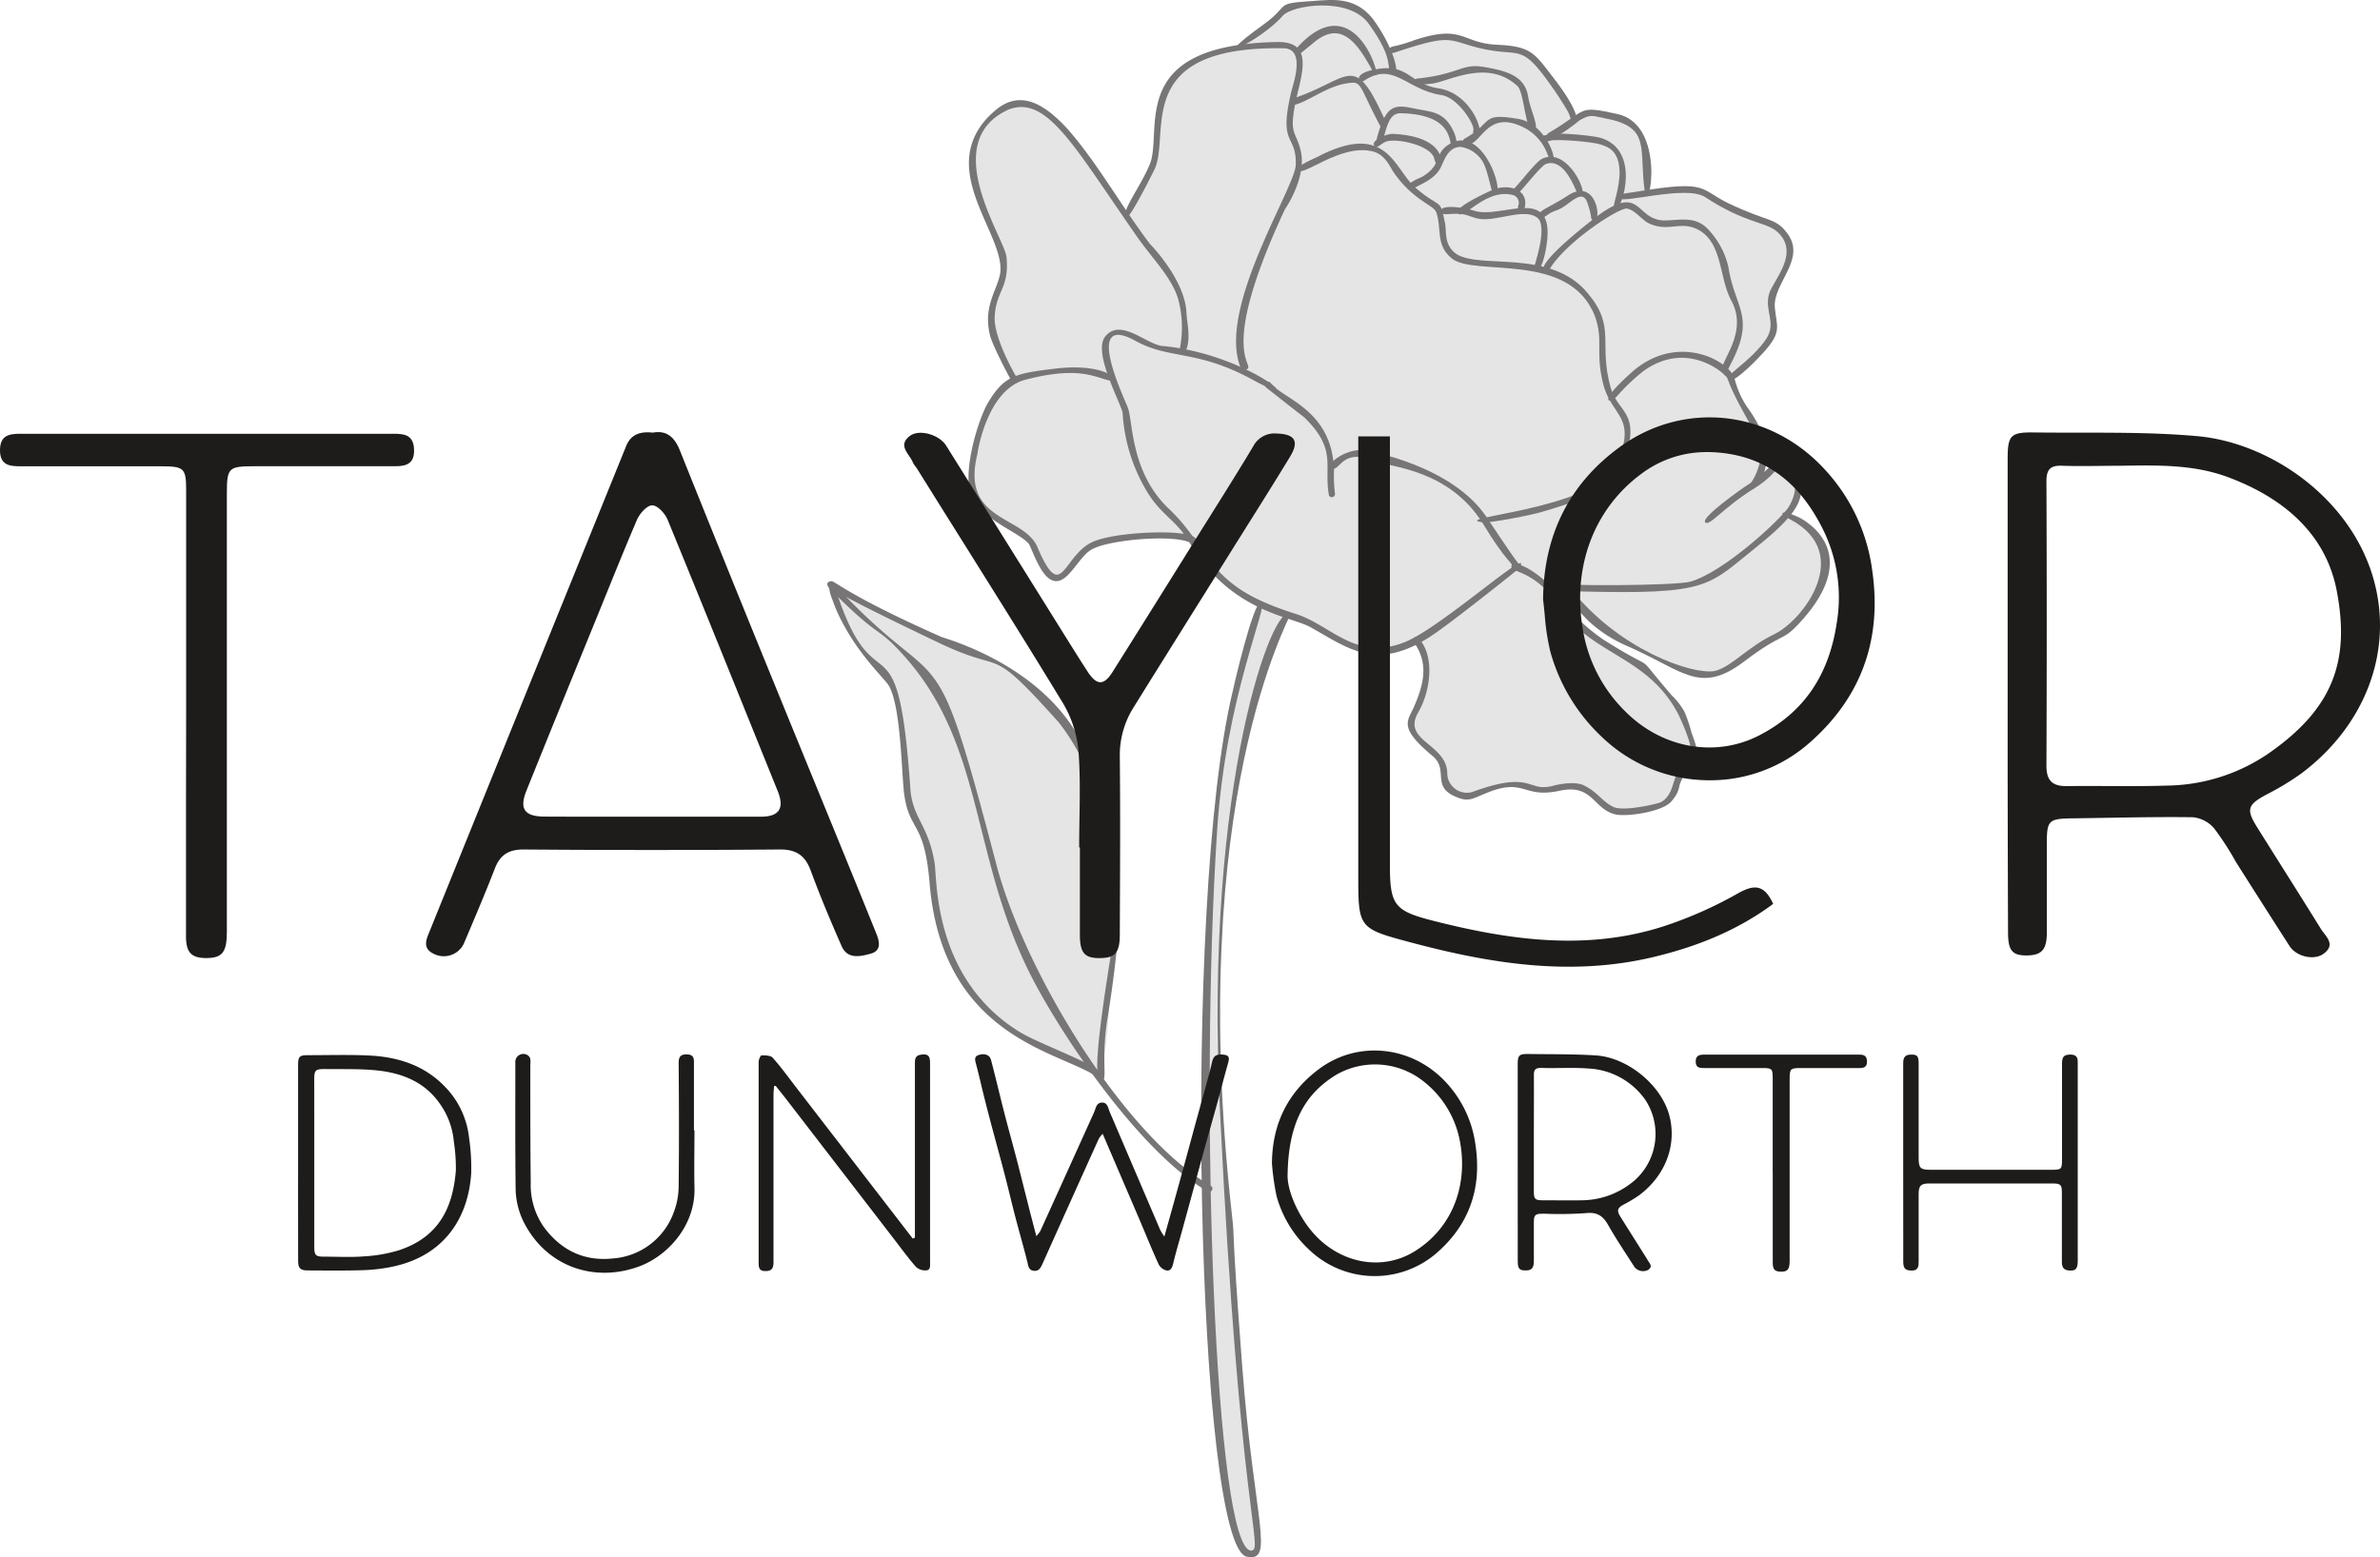 <svg id="Layer_1" data-name="Layer 1" xmlns="http://www.w3.org/2000/svg" viewBox="0 0 502.61 328.94"><defs><style>.cls-1{fill:#e5e5e5;}.cls-2{fill:#777575;}.cls-3{fill:#1e1c1b;}</style></defs><path class="cls-1" d="M263.05,270.83c.62-4.78.74-9.57,1.69-14.3,2.17-10.82,4.5-21.74,9.22-31.72.21-.45,1.34-1.12,1.19-1.6-.21-.71-2-.78-2.72-.9-1.79-.3-1.56-2.6-2.56-1a41,41,0,0,0-3.1,7.65c-1,4.07-1.6,8-2.56,12.08a149.51,149.51,0,0,0-2.86,17.25c-.37,2.8-.94,8.25-1.12,11.07-1.28,19.48-2,35.35-1.91,54.86,0,.78-.76,2.22-.61,3a.52.52,0,0,0,0,.11c0,1.13.05,2.33.07,3.48.06,3.1.13,6.2.19,9.3q.19,9.32.38,18.62c.21,10.21.42,20.42,1.37,30.58.79,8.38,3.27,17.28,4.63,25.58.42,2.59.69,5,2.9,6.35.43.27.11.41.6.3,1-.24,1.29-1.56,1.29-2.61,0-5.35-2-17.7-2.29-23-.71-14.08-3.2-22.59-3.58-37.58l-.16-6.36c-.19-7.38-1.86-30.82-2.06-34.35-.51-8.8.45-16.27.75-25.08C262,285.21,262.1,278.05,263.05,270.83Z" transform="translate(-3.79 -93.15)"/><path class="cls-1" d="M230.09,121.43c-3.32-5-9.79-7.3-15.31-5-5.88,2.4-6.76,10.52-5,16.61s6.25,10.53,5.75,16.86c-.35,4.51-3.71,10.47-2.31,14.77,1,3,4.56,5.09,4.39,8.24-.14,2.45-2.64,3.46-4.13,5.42a29.15,29.15,0,0,0-4.86,12.85c-.43,3.55.19,7.62,3,9.77,1.68,1.27,3.72,1.94,5.53,3,7.11,4.27,5.56,10.18,10,10.57,2,.17,2-1.95,3.62-3.07,8-5.57,19.62-8.14,27.1-1.9,2.48,2.08,2,4.13,6.51,7.2A98.74,98.74,0,0,0,276.21,223c12.44,6.11,18.36,9.82,27,5,1.59,6.17,2.76,7.64-1.45,18.7-.36.93.25.36.71,1.24a9,9,0,0,0,2.33,2.75c5.07,2.92,2.67,7.88,5.86,10,3,2,6.8-.93,10.35-1.51,4.87-.8,9,1,16.47,0,0,0,4,4.75,8.68,5.4s9.1-1.29,9.56-2.2c2.56-5.13,7-9.92,4.57-15-3.25-6.62-5.92-11.86-10.93-14.42-2.69-1.37-6-2.66-8.23-4.65s-5.7-4.92-4.29-7.59c4.71,4.35,9.56,8.79,15.5,11.22,4.18,1.71,9.36,4.13,13.69,3.39,2.95-.51,5.1-3.64,7.89-4.95,6.58-3.09,12.59-9,14.57-16.34a6.4,6.4,0,0,0,.32-3.45c-3.38-11.26-6.7-7.35-7.57-8.89-1.79-3.16,1.41,5.24,2.38-10.51a1.74,1.74,0,0,0-1.08-1.64,1.56,1.56,0,0,0-1.54.12c-5.35,4.8-4.48,2.26-6.1,4.14,3.14-5.27-1.14-10.67-3.51-15.76-.87-1.86-.79-4-1.89-5.78,7.32-6,8.75-7.68,8.74-8.59-.11-6.25-.3-9.55,2.13-13.85a7.19,7.19,0,0,0,0-7c-1.68-3.16-5.94-3.5-9.38-4.52s-5.38-4.91-10-5.24c-3.47-.24-6.76-.51-9.58,1.52.54-4.83.25-10.1-2.65-14s-9.16-5.55-12.76-2.28c-2.55-7.37-6.72-14.55-16.4-15.54-7.77-.79-9.5-4.25-22.87,1.44-2.87-11.15-15-13.18-22.69-7.93-2,1.35-3.62,3.16-5.59,4.53-5.44,3.79-13.16,4-17.58,8.94-3.59,4-.7,10.85-3.1,15.67-3,6-4.4,16-7.42,11.35C236.29,130.58,232.34,124.79,230.09,121.43Z" transform="translate(-3.79 -93.15)"/><path class="cls-1" d="M187.1,231.42c1.11,1,1.51,2.65,2.46,3.8a18.58,18.58,0,0,1,4.34,9.36c.38,3.23.76,7.12,1.14,10.35.34,2.88-.54,5.49.35,8.25.83,2.6,3.08,5.11,3.89,7.72,1.12,3.66,1.09,6.46,1.54,10.26,1,8.24,3,15.71,8.54,21.92,6.25,7,17.88,13.63,26.6,17.18,2.59-8.05,1.72-17.38,2.69-25.78a73.77,73.77,0,0,0,.95-7.53c.15-6-3.14-9.86-4.12-14.39-1.57-7.24-.76-15.15-4.22-21.7a34.6,34.6,0,0,0-4.81-6.5c-2.57-2.93-6-6.91-9.17-9.15-2.45-1.72-4.41-1.94-7.11-3.23l-10.31-4.91c-3.16-1.51-6.32-3-9.5-4.5-2-.92-7.15-4.46-9.33-3.91C176.86,219.72,185.48,229.93,187.1,231.42Z" transform="translate(-3.79 -93.15)"/><path class="cls-2" d="M267.1,422c-10.49-2.05-13.77-138-3-182.76,0-.17,4.42-19.45,6.09-19s-7.55,19.86-9.37,48.41c-3.79,57.79-.44,152.06,7.21,152.06,2.72-.23-2.48-7.33-6.61-93C258,257.79,273,219.65,276.21,223c.34.37-22.12,38.84-12.25,126.86.71,6.39-.33-.86,2.16,31.9S273.09,423.17,267.1,422Z" transform="translate(-3.79 -93.15)"/><path class="cls-2" d="M258.87,344.85c-13.35-7.58-29.11-30.16-36.43-43.82-13.85-25.82-10.25-49.78-27.72-69.33-6-6.69-4.74-3.12-15.68-14.16-1.3-1.31.09-2,.72-1.2,23.87,25.9,20.7,7,34.4,59.26,6,23,27.22,57.73,45.39,68.08A.68.68,0,0,1,258.87,344.85Z" transform="translate(-3.79 -93.15)"/><path class="cls-2" d="M236.1,321.32c-2.15-.87,2.15-25.13,2.74-29.52,1.27-9.24-3.11-17.87-3.64-19.22-2.84-7.18,2.25-8.23-3.76-20.63a43.37,43.37,0,0,0-4.12-6.27c-15.11-16.82-10.56-9.74-25.2-16.71-26.28-12.54-23.7-12.15-23.21-12.78.91-1.18.59,1.27,23.64,11.49.93.43,35.32,9.5,33,40.18-.14,4.46,3.72,7.89,4.45,15.54.67,7.09-2.39,25.2-2.18,24C236,317.55,238.11,322.14,236.1,321.32Z" transform="translate(-3.79 -93.15)"/><path class="cls-2" d="M235,320.34c-8.23-5.23-32.3-8.52-34.91-40.78-1.08-13-4.2-10.66-5.33-18.49-.59-4-.64-18.86-3.34-23.2-1.38-2-8.64-8.62-12-18.48.18.58-1.5-3.69.4-2.6.24.14.11-.1,1.16,3,8.11,23.08,12.44,2,15.08,40.2v0a.22.22,0,0,1,0,.09v0c.56,6,3.79,7.39,5.1,15.36.56,3.38-.35,24,17.43,35.37,4.26,2.86,18.39,7.6,17.39,9.35A.69.69,0,0,1,235,320.34Z" transform="translate(-3.79 -93.15)"/><path class="cls-2" d="M327.66,150.11c-.14-.16,3-8.48,1-10.77-2.77-2.61-9.17.92-12.93-.05-.16,0-2.86-.92-2.26-.72-2.88-.77-5.36.52-5.43-.81-.07-1.5,5-.82,7-.11,5.86,2,18-6.3,15.15,8.48C329.85,147.94,328.85,151.51,327.66,150.11Z" transform="translate(-3.79 -93.15)"/><path class="cls-2" d="M311.63,138.07c-.6-1.29,7.32-4.8,7.48-4.86,3.48-1.38,8.15.1,6.42,4.59-.23.61-1.42,1-1.15-1.09a1.72,1.72,0,0,0-1.19-2.39C317.33,132.91,312.59,140.1,311.63,138.07Z" transform="translate(-3.79 -93.15)"/><path class="cls-2" d="M319.41,134.38c-.66,0-1.22-4.73-2.45-7a6.62,6.62,0,0,0-4.68-3.2c-3,0-3.62,3.5-4.53,4.86-1.54,2.34-4.32,3.12-5.54,4a.68.68,0,0,1-.73-1.14,13.07,13.07,0,0,1,2.53-1.34c4.37-2.54,2.57-4.72,5.52-6.74C316.92,118.74,321.92,134.6,319.41,134.38Z" transform="translate(-3.79 -93.15)"/><path class="cls-2" d="M340.22,139.64c-.74-.26,0-.31-1.28-3.89-1.07-2.63-3.48.29-5.33,1.32-.87.49-1.52.61-2.3,1-1.12.65-1.8,1.6-2.34.75-.73-1.13,2-1.76,6-4.41C341,130.49,342.29,140.37,340.22,139.64Z" transform="translate(-3.79 -93.15)"/><path class="cls-2" d="M337.13,134.41c-.39-.2-2.65-8.15-6.9-6.61-1.13.51-4.77,5.25-5.75,6.11a.68.68,0,0,1-.88-1c1-.88,4.47-5.51,5.78-6.18C335.13,123.77,340.14,135.89,337.13,134.41Z" transform="translate(-3.79 -93.15)"/><path class="cls-2" d="M330.94,126.49c-.4-.47-.88-3.68-4.74-6.08-8.65-4.82-9.49,3.94-12.89,3.25a.68.68,0,0,1-.22-1.23c6.18-3.43,3.24-5.52,11.27-4.17C331,119.34,333.39,129.4,330.94,126.49Z" transform="translate(-3.79 -93.15)"/><path class="cls-2" d="M306.65,126.54c-.86-2.79-8-4.25-10.17-3.48-1.24.51-1.93,1.72-2.52.8s2.34-2.52,4.13-2.43C311.9,122.16,307.65,131.31,306.65,126.54Z" transform="translate(-3.79 -93.15)"/><path class="cls-2" d="M310.44,124.16c-.8-.4.75-6.87-10.89-7.09-2.21,0-2.78,2.29-3.62,5.39-.48,1.69-1.77,1.17-1.33-.26,1.8-6.61,3.47-7.1,7.56-6.18,3.62.81,6.64.39,8.7,5.13C311.5,122.61,311.81,124.85,310.44,124.16Z" transform="translate(-3.79 -93.15)"/><path class="cls-2" d="M315.25,121.59c-.49-.25-.35-.68-.29-1,.15-1.41-3.35-6.76-6.64-7.34-7.44-1-10.21-7.31-16.54-3-1,.66-2.74-1.73,3.17-2.57,6.4-.93,6.58,3.18,12.49,4.11C315.1,112.84,318,123,315.25,121.59Z" transform="translate(-3.79 -93.15)"/><path class="cls-2" d="M324.33,111.42c-6.28-6-14.69-1-18.19-.59-.17,0-3,.32-2.85.26a.68.68,0,0,1-.41-1.29c.16-.06.69-.11.4-.07,9-1,9.12-3.27,14.06-2.41s8.48,2,9.16,6.21c.49,3,2.41,6.46,1.31,7.16C326,121.87,325.74,113,324.33,111.42Z" transform="translate(-3.79 -93.15)"/><path class="cls-2" d="M345.14,137.22c-1.32-.32.36-2.21.67-7.14.13-5.16-2.47-5.91-4.11-6.44s-8.87-1.14-10.42-.8c-.85.21-1.72.64-2-.16-.72-2.35,11.05-.85,12.47-.43C350.49,124.84,346.22,137.48,345.14,137.22Z" transform="translate(-3.79 -93.15)"/><path class="cls-2" d="M317.08,203.5c-8.22-1,23.29-2.56,27.93-12,4.79-10.39-.87-10.25-2.63-17.13s.09-9.2-1.76-14.39c-5.37-13.91-25.45-8.27-30.27-12.26-3.49-2.88-2-6.25-3.28-9.8-.63-1.52-5-2.51-9.07-8.51-.6-.89-1.55-3.38-4-4.19-7.12-2.11-15.81,6.12-16.22,3.62-.11-.67,4.17-2.52,4-2.44,15-7.94,16.38,2.46,20.86,6.35,5.64,4.87,5.16,1.85,6.34,7.7.31,1.56-.33,4.53,2.45,6.41,5.24,3.19,19.85-1.18,27.63,8.19,6.06,7.22,2.27,10.39,4.82,19.81,1.41,5.26,5.87,5.18,3.6,13.48-1.71,6.32-3.08,8.56-18,12.92C326.67,202.11,318.29,203.64,317.08,203.5Z" transform="translate(-3.79 -93.15)"/><path class="cls-2" d="M265.89,171.05c-5.4-12.31,11.44-38.3,11.54-43.05v0c.2-6.72-3.75-3.8-.93-15.51.44-1.81,3-8.94-1.52-9.14-32.21-.58-24,17.76-27.29,25.38-.21.49-5.23,10.55-5.94,10.28-1.72-.68,3.55-7.22,5.11-11.89,2.16-7.66-4.4-24.48,26.58-25.09,6.42-.13,6,4.2,4.56,10-2.4,9.93-.63,8.26.47,12.94,1.36,5.7-3.39,12.51-3.31,12.35-15.18,32.43-5.34,32.69-8.37,34A.69.69,0,0,1,265.89,171.05Z" transform="translate(-3.79 -93.15)"/><path class="cls-2" d="M295.28,119.8c-4.9-9.25-3.71-9.59-7.35-9-4.21.77-8,3.87-10.76,4.49a.68.68,0,0,1-.29-1.33c12.31-4.16,12.77-10.21,19.53,4.88C297,120.18,295.65,120.49,295.28,119.8Z" transform="translate(-3.79 -93.15)"/><path class="cls-2" d="M293.74,108.29c-3.1-5.74-6.57-11-12.33-6.29l-3,2.45a.68.68,0,0,1-1-.88C290.79,88.27,296.68,113.78,293.74,108.29Z" transform="translate(-3.79 -93.15)"/><path class="cls-2" d="M367.83,171.38c-1.77-.94,5.32-7.31,1.74-14.42-2.75-4.82-1.91-12-6.73-15.05-4-2.37-6.39.36-10.64-1.49-1.7-.72-3-2.88-4.83-3.21-1.87-.16-13,7.19-16.32,12.78-.55.88-5.93,1.24,9.68-10.91l0,0,0,0c9.82-7.43,8.23.42,14.42.64,3.47,0,6.9-1.16,9.76,2.31a17.12,17.12,0,0,1,3.88,7.51c1.38,8.9,5.83,10.37.46,20.58C368.94,170.7,368.63,171.8,367.83,171.38Z" transform="translate(-3.79 -93.15)"/><path class="cls-2" d="M337.3,218.08c-10.28-.26-6.73-1.83-6.36-1.75,3,.66,26.07.57,29.74-.29,7.2-2,19.22-13.27,20.84-15.78,2.26-3.78,1.1-6.12.91-7.89,0-.16-.07-3.78,0-3.61-1.5,0-2.76,4.25-8.09,7.51-6.75,4.16-9.61,8.23-10.46,7.2s7.59-7,8.95-7.87c7.89-4.83,9.8-14.12,11-3.29.69,5.49,1.69,7.77-9.2,16.47C364.39,216.94,364.92,218.8,337.3,218.08Z" transform="translate(-3.79 -93.15)"/><path class="cls-2" d="M373.66,196.38c-1.8-.4,1-.79,2-6.77.46-3.09-1.08-4.58-3-8.16-5.22-9.3-3.19-7.83-4.83-9.17,1.28,1.08-7-7.92-17-.73a42.45,42.45,0,0,0-5.62,5.36c-1.47,1.54-4.33,1.55,3.18-5.13,9.55-8.48,20.55-2.48,21.7,1.31a19,19,0,0,0,2.71,6.11C380.5,189.61,375.06,196.7,373.66,196.38Z" transform="translate(-3.79 -93.15)"/><path class="cls-2" d="M368.77,173.44c-1.14-.85,4.86-3.93,8.09-8.81,2.11-3.42-.52-5.86.54-9.45.86-2.85,6.69-8.65,1.67-13.11-2.56-2.16-6.53-1.61-15.26-7.33-4.09-2.56-18,1.64-18.19.21-.13-.91.92-.83,4.38-1.4,14.62-2.42,12.68-.4,18.87,2.58,8.66,4.09,9.75,2.93,12.3,6.22,4.25,5.53-3,10.57-2.57,15.74.33,4,1.67,5.06-2.4,9.52C375.48,168.4,370,174.33,368.77,173.44Z" transform="translate(-3.79 -93.15)"/><path class="cls-2" d="M351.15,133.62c-1.35-8.78,1.51-13.63-8.23-15.43-2.72-.51-3.11-1.06-5.52.36-7.69,6.22-7.3,3.09-6.58,2.68,8.46-4.9,5.77-5.91,14.52-4C355.8,119.51,352,139,351.15,133.62Z" transform="translate(-3.79 -93.15)"/><path class="cls-2" d="M335.67,118.71c-.74-1.82.07-.86-3.05-5.64-8.67-12.72-6.87-6.61-19.33-10.59-4-1.24-5-1.55-15.15,1.83-1,.23-1.5-1-.21-1.34a28.88,28.88,0,0,0,4.61-1.36c10.41-3.42,9.84.7,17.54,1,7.09.33,7.8,1.84,11.64,6.81C339.34,119.24,336.22,120,335.67,118.71Z" transform="translate(-3.79 -93.15)"/><path class="cls-2" d="M297.68,108.46c-1.36-1,.79-2.5-4.77-10.18-4.15-6-16.38-4-18.21-1.82-4.41,5.16-17.24,11.34-4,1.81,5.77-4.18,1.93-4.37,10.33-4.91,4.24-.29,9.56-1.14,13.41,4.81C298.56,104.19,299.69,110,297.68,108.46Z" transform="translate(-3.79 -93.15)"/><path class="cls-2" d="M280.45,225.59c-4.45-2.36-16.89-3.28-25.45-17.82-2.68-4.62-5.72-5.64-8.7-10.31a36.32,36.32,0,0,1-5.44-17.19c-.87-3-6.23-12.76-3.69-16,3.33-4.22,9,2,12.49,2,18.14,1.83,31.63,14.28,18.3,6.9-11.72-6.29-17.38-4-24.69-8.19-10.92-5.75-1.68,13-1.22,14.52,1,3.28.7,13.64,8.53,21.07,9.47,9,7.44,16.18,26.81,22.25,7.52,2.36,12.62,10.08,23,6,7.72-3,28-21.42,24.16-15.58-.1.16-12.82,10.28-17.3,13.42C294.84,235.45,288.9,230.3,280.45,225.59Z" transform="translate(-3.79 -93.15)"/><path class="cls-2" d="M284.45,197.84c-1.17-6.31,1.84-9.67-5.26-16.56.25.23-8.15-6.36-8-6.26a.68.68,0,1,1,1-.86c2.76,3.38,12.94,5.63,13.32,18.33a29.17,29.17,0,0,0,.21,5A.68.68,0,0,1,284.45,197.84Z" transform="translate(-3.79 -93.15)"/><path class="cls-2" d="M323.31,213.06c-.12-1.18-1.33-1-6.36-9.31-7.1-11.41-19.47-11.9-22-13-7.56-3.19-8,1.55-9.72,1.48-2.38-.1,1.83-4,5.8-4,1.81,0,19.57,3.35,26.77,14.26.1.17,7.54,11.4,6.71,9.6C325.28,213.87,323.43,214.08,323.31,213.06Z" transform="translate(-3.79 -93.15)"/><path class="cls-2" d="M344.72,265.14c-4.47-1.26-4.66-6.32-11.32-5-7.67,1.74-7.45-2.29-14.3,0-3.84,1.37-4.67,2.45-7.11,1.62-6.27-2.15-2.17-5.69-5.47-8.75-7.73-6.36-5.34-7.58-4.08-10.66,2-4.57,3-8.84.26-13.05-1.16-1.63.29-1.8.68-1.32,3.52,3.84,2.48,11.23-.07,15.62-3.61,6.17,6.15,6.59,6.12,13.06a4.15,4.15,0,0,0,5.16,3.83c12.77-4.68,11.57-.1,16.92-1.27-.29.06,4.35-1.34,6.79-.15,2.91,1.43,3.81,3.37,6.21,4.55,2.24,1,9.2-.64,10-1,2.06-1.07,2.5-3.65,2.8-4.4,1.8-6.1,6.53-1.93,1-14-6.49-12.71-18.62-12.59-25.23-23-5.46-8.16-10.75-6.91-10.06-8.67.53-1.32,6.73,1.6,11.25,8,3.25,4.79,9.41,8.57,8.58,8,12.18,7.65,5.08,1.24,14.07,11.58a14.9,14.9,0,0,1,2.59,3.36A30.46,30.46,0,0,1,361,247.9c3,8,.05,4.77-2.35,10.62-.41,1-.12,1.84-1.89,3.92C354.85,264.7,347,265.8,344.72,265.14Z" transform="translate(-3.79 -93.15)"/><path class="cls-2" d="M347.47,229.64c-12.22-5.24-14.84-15.71-11.83-11.94,10.14,12.7,25.42,18,30.2,17.21,3.54-.79,7-5.12,12.75-7.84,6.09-3,16.65-17.07,3.31-24.17-8.86-4.64,20.6,1.48,2.06,21.69-4,4.4-3.3,1.81-11.93,8.36C362.61,240.08,359,234.58,347.47,229.64Z" transform="translate(-3.79 -93.15)"/><path class="cls-2" d="M217.43,173.64c-.16-.15-4-7.37-4.56-9.61-1.59-6.39,1.71-9.75,2.18-13.43.76-8.56-14.43-22.44-1.23-34,11.05-9.7,21.84,13.65,32.88,28.17-.13-.17,7.25,7.29,7.64,14.32.08,1.46.26,2.44.21,2.17,1,6.9-1.66,7.44-1.7,6a23,23,0,0,0-.24-10.9c-1.37-4.63-5.5-8.61-8.72-13.24-13.26-19-19-30-27.16-26.81-15,6.9-.75,27.11-.38,31.2.59,6.61-2.22,7-2.5,12.56-.23,4.46,4.33,12.33,4.47,12.49A.68.68,0,0,1,217.43,173.64Z" transform="translate(-3.79 -93.15)"/><path class="cls-2" d="M225.52,215.49c-2.29-1.44-3.87-6.6-4.48-7.47-2-2.4-9.36-4.83-11.91-9.68-2.42-4.56,1.13-16.51,3.38-20.24,3.39-5.57,5.62-6.09,14.34-7.1,10.79-1.26,14.05,3,11.52,2.58-3.13-.54-6.44-3.3-18.23-.16-8.13,2.34-10,15.79-9.93,15.62-3.6,14.25,9.56,12.93,12.59,19.52,5.4,12.76,5.35,1.48,12.18-1.12,4.48-1.72,14.32-2.15,18.17-1.6,4.87.47,3.41,2.81,2.39,2.15-3-2-16-1-20.56.9a5.32,5.32,0,0,0-1.14.63C231,211.67,228.75,217.53,225.52,215.49Z" transform="translate(-3.79 -93.15)"/><path class="cls-3" d="M427.77,239.7q0-24.85,0-49.72c0-4.83.65-5.54,5.42-5.48,11.53.16,23.12-.24,34.58.78,15.47,1.37,32.63,13.17,37.36,30.54,4.11,15.08-1.94,30.71-15.41,40.77a58.11,58.11,0,0,1-7.23,4.37c-4.06,2.18-4.43,3.14-2,7,4.47,7.16,9,14.26,13.44,21.44,1,1.57,3.24,3.27.54,5.23-2,1.47-5.73.61-7.17-1.63q-5.7-8.87-11.34-17.78a59.6,59.6,0,0,0-4.57-7.06,6.83,6.83,0,0,0-4.44-2.37c-8.49-.12-17,.13-25.47.23-5.06.07-5.44.41-5.44,5.31,0,6.28,0,12.56,0,18.85,0,3.57-1.09,4.77-4.19,4.8s-4-1-4-4.88Q427.75,264.9,427.77,239.7Zm23.64-48.16c-4,0-8.05.14-12.07,0-2.58-.12-3.39.78-3.38,3.33q.12,30,0,60.07c0,3.09,1.25,4.3,4.27,4.27,7.07-.09,14.14.12,21.2-.11a38.8,38.8,0,0,0,20.89-6.42c14.36-9.75,17.67-20,15-34.43-2.2-12.09-11-19.68-22.46-24.09C467.29,191.18,459.35,191.43,451.41,191.54Z" transform="translate(-3.79 -93.15)"/><path class="cls-3" d="M399.18,213.74a38.72,38.72,0,0,0-9.65-21c-11.57-13-29.91-15.14-43.63-5.19-10.63,7.72-16.09,18.51-16.24,32.09v.18c.14,1.12.25,2.24.36,3.37a47.12,47.12,0,0,0,1.19,7.68,38.89,38.89,0,0,0,10.91,18,32.75,32.75,0,0,0,22.71,9.11,31.63,31.63,0,0,0,20.83-7.69C396.74,240.73,401.29,228.41,399.18,213.74ZM364.3,188.65h.64c10.94.34,18.83,5.88,24.12,16.94a32.42,32.42,0,0,1,2.62,19.12c-1.67,11.16-7,18.93-16.33,23.76s-20.68,2.74-28.41-5.12A31.24,31.24,0,0,1,338.21,227c-2.61-13.54,1.94-26.16,12.19-33.75A22.87,22.87,0,0,1,364.3,188.65Z" transform="translate(-3.79 -93.15)"/><path class="cls-3" d="M141.65,184.54c3-.54,4.62,1,5.74,3.82q10.62,26.49,21.43,52.92c6.66,16.33,13.39,32.63,20,49,.64,1.57,1.26,3.65-1.13,4.32s-5,1.19-6.21-1.69c-2.29-5.22-4.5-10.48-6.47-15.82-1.17-3.18-3-4.51-6.51-4.49q-27.09.21-54.19,0c-3.27,0-5,1.29-6.07,4.16-2.07,5.31-4.3,10.56-6.53,15.8a4.69,4.69,0,0,1-6.3,2.09c-2.59-1.22-1.52-3.2-.8-5q12.75-31.54,25.52-63.06Q128.07,207,136,187.43C137,184.89,139,184.25,141.65,184.54Zm-.33,81.13c7.72,0,15.45,0,23.17,0,3.89,0,5-1.79,3.53-5.43-7.73-19.12-15.42-38.26-23.26-57.34-.53-1.29-2.12-3-3.23-3s-2.63,1.71-3.2,3c-3,7-5.83,14.1-8.71,21.17-4.9,12-9.82,24.08-14.67,36.14-1.54,3.84-.37,5.43,3.86,5.44C126.31,265.69,133.82,265.67,141.32,265.67Z" transform="translate(-3.79 -93.15)"/><path class="cls-3" d="M231.69,272.17c0-6.82.37-13.67-.15-20.45a24,24,0,0,0-3.38-10.21c-10.11-16.62-20.52-33-30.83-49.55a6.21,6.21,0,0,1-.74-1.07c-.68-1.82-3.33-3.57-.7-5.62,2-1.56,6.24-.31,7.7,2q13.07,20.9,26.11,41.81c1.26,2,2.5,4,3.81,6,1.92,2.91,3.4,2.92,5.24,0q8.72-13.86,17.37-27.76c4.12-6.6,8.3-13.17,12.3-19.84a5.07,5.07,0,0,1,5-2.75c3.82.12,4.8,1.61,2.81,4.88-3.81,6.28-7.75,12.49-11.65,18.72-7.1,11.37-14.24,22.72-21.31,34.11a18.93,18.93,0,0,0-3,10.41c.13,12.56.05,25.13,0,37.69,0,3.91-1,5-4.31,5-3.12,0-4.09-1.08-4.12-4.85,0-6.17,0-12.34,0-18.52Z" transform="translate(-3.79 -93.15)"/><path class="cls-3" d="M43.1,243.27q0-23.25,0-46.49c0-4.73-.4-5.12-5.28-5.13q-14.85,0-29.72,0c-2.4,0-4.32-.27-4.31-3.43s2-3.44,4.36-3.44H86.87c2.16,0,4.17.16,4.35,3.13s-1.32,3.75-4,3.73c-9.91,0-19.82,0-29.73,0-5.45,0-5.78.33-5.79,5.67q0,46.34,0,92.65c0,4.3-.94,5.51-4.13,5.57s-4.49-1-4.5-4.48c0-9.11,0-18.21,0-27.31Z" transform="translate(-3.79 -93.15)"/><path class="cls-3" d="M290.6,185.34h6.71V191q0,42.41,0,84.82c0,8.59.94,9.77,9.35,11.89,16,4.05,32.15,6.32,48.32,1.16a86.13,86.13,0,0,0,15.83-7c3.46-1.95,5.56-1.88,7.44,2.22-7.62,5.67-16.3,9.11-25.51,11.28-17.33,4.08-34.29,1.33-51.11-3.16-11-2.95-11-3-11-14.38V185.34Z" transform="translate(-3.79 -93.15)"/><path class="cls-3" d="M222.64,354.27a6.21,6.21,0,0,0,.84-1.06q5.69-12.54,11.36-25.09c.37-.8.42-2,1.63-2.06s1.32,1.13,1.68,2L248.82,353a14.7,14.7,0,0,0,.86,1.37c.7-2.52,1.31-4.68,1.91-6.84.83-3,1.66-6,2.48-9s1.58-5.84,2.38-8.75,1.66-6,2.48-9c.28-1,.55-2.06.78-3.1.32-1.43.81-1.84,2.21-1.76s1.58.55,1.21,1.83c-.85,3-1.61,6-2.44,9s-1.66,5.91-2.48,8.86-1.56,5.75-2.35,8.62q-1.25,4.58-2.5,9.13c-.6,2.19-1.26,4.36-1.78,6.57-.21.87-.47,1.72-1.43,1.6a2.54,2.54,0,0,1-1.65-1.25c-1.39-3-2.64-6.14-3.95-9.21-2.59-6.06-5.19-12.1-7.89-18.4a5.33,5.33,0,0,0-.81,1Q229.9,346.83,224,360c-.39.85-.74,1.72-1.87,1.6s-1.17-1-1.38-1.86c-.78-3.14-1.69-6.25-2.51-9.39s-1.53-6.21-2.34-9.31-1.68-6.26-2.52-9.39c-.58-2.19-1.16-4.38-1.71-6.58-.62-2.46-1.16-4.93-1.82-7.38-.22-.82-.25-1.41.67-1.69,1.22-.38,2.29,0,2.55,1.05,1,3.75,1.86,7.51,2.83,11.25.79,3.1,1.66,6.18,2.47,9.28s1.57,6.21,2.37,9.31C221.31,349.21,221.92,351.52,222.64,354.27Z" transform="translate(-3.79 -93.15)"/><path class="cls-3" d="M197,354.61v-1.7q0-17.51,0-35c0-.88,0-1.74,1.15-1.94,1.53-.27,2.05.13,2.05,1.71q0,21.06,0,42.13c0,.7.15,1.65-.82,1.7a2.92,2.92,0,0,1-2.12-.7c-1.76-2-3.35-4.21-5-6.34l-22.66-29.42-2-2.52-.35.07c0,.54-.11,1.07-.11,1.6q0,17.78,0,35.54c0,1.1-.22,1.85-1.49,1.91S164,361.29,164,360q0-21.25,0-42.53c0-.49.4-1.39.6-1.38.82,0,2,0,2.41.55,1.78,2,3.36,4.2,5,6.33l23.9,31c.21.28.43.55.64.82Z" transform="translate(-3.79 -93.15)"/><path class="cls-3" d="M66.74,338.73V318.28c0-2,.24-2.23,2.27-2.23,4.23,0,8.47-.13,12.69.07,6,.28,11.53,2,15.86,6.39a18.26,18.26,0,0,1,5.29,11,43.63,43.63,0,0,1,.45,7.47c-.58,9.2-5.5,17.45-16.72,19.77a36.23,36.23,0,0,1-6.14.72c-3.87.12-7.75.07-11.62.05-1.64,0-2.07-.46-2.07-2.09Q66.73,349.09,66.74,338.73Zm3.42-.06q0,8.94,0,17.89c0,1.75.32,2.05,2,2.05,2.84,0,5.69.17,8.5-.06a30.74,30.74,0,0,0,7.53-1.34c8.84-3,11.27-9.67,11.87-16.79a37.33,37.33,0,0,0-.43-6.13,16.25,16.25,0,0,0-3-8.05c-3.1-4.44-7.74-6.34-12.87-6.93-3.74-.43-7.55-.27-11.33-.33-2.07,0-2.28.22-2.28,2.34Q70.16,330,70.16,338.67Z" transform="translate(-3.79 -93.15)"/><path class="cls-3" d="M324.3,338.73V318.14c0-2.09.25-2.36,2.31-2.34,4.73.07,9.46,0,14.18.3,6.69.42,13.77,6.2,15.51,12.61,1.65,6.08-.63,12.62-6.32,16.91a29.5,29.5,0,0,1-3.33,2c-1.3.71-1.47,1.24-.66,2.55,1.75,2.81,3.53,5.61,5.29,8.41.14.23.3.45.42.69.35.69,1.29,1.39.12,2.15a2.31,2.31,0,0,1-2.88-.65c-1.85-2.91-3.79-5.76-5.49-8.76-1.11-2-2.36-2.87-4.79-2.59a80.06,80.06,0,0,1-8.77.12c-2,0-2.18.19-2.18,2.12,0,2.6,0,5.21,0,7.81,0,1.55-.47,2.07-1.8,2.05s-1.59-.44-1.6-2.08Zm3.41-6.25c0,4.13,0,8.26,0,12.39,0,1.54.28,1.83,1.8,1.83,2.84,0,5.68.06,8.52,0a17.26,17.26,0,0,0,11-4.24,13.1,13.1,0,0,0,2.2-17,15.62,15.62,0,0,0-12.11-6.6c-3.27-.25-6.58,0-9.87-.12-1.2,0-1.55.37-1.53,1.54C327.74,324.31,327.71,328.4,327.71,332.48Z" transform="translate(-3.79 -93.15)"/><path class="cls-3" d="M272.4,338.92c.05-8.31,3.33-15,9.93-19.94,8.39-6.25,19.95-4.86,27.06,3.06a24.09,24.09,0,0,1,6,13C316.76,344.28,314,352,307,358a20,20,0,0,1-26.77-.88,24.16,24.16,0,0,1-6.86-11.33A54.07,54.07,0,0,1,272.4,338.92Zm3.31,2.24c-.17,3.46,2.25,8.74,5.15,12.16,5.69,6.72,14.79,8.53,21.83,4.07,8.51-5.39,11.14-14.93,9.31-23.64a20.88,20.88,0,0,0-7.38-12,16.47,16.47,0,0,0-18.45-1.67C279.09,324.3,275.9,330.76,275.71,341.16Z" transform="translate(-3.79 -93.15)"/><path class="cls-3" d="M405.71,338.66c0-7,0-13.91,0-20.86,0-1.1.25-1.83,1.53-1.87s1.72.18,1.73,1.68q0,10,0,20.05c0,2.27.33,2.6,2.55,2.6h25.54c2.08,0,2.19-.12,2.19-2.22,0-6.73,0-13.46,0-20.19,0-1.51.41-1.9,1.76-1.93,1.09,0,1.57.46,1.56,1.53s0,2.15,0,3.23v38.76c0,1.75-.42,2.2-1.82,2.1-1.13-.08-1.53-.69-1.53-1.78,0-4.89,0-9.78,0-14.67,0-1.68-.23-1.93-2-1.94H411.2c-1.77,0-2.23.47-2.23,2.25,0,4.75,0,9.51,0,14.26,0,1-.08,1.9-1.45,1.89s-1.8-.46-1.8-1.89Q405.7,349.16,405.71,338.66Z" transform="translate(-3.79 -93.15)"/><path class="cls-3" d="M150.45,331.93c0,4-.09,8.08,0,12.12.23,8-5.69,14.38-11.57,16.58-9.46,3.55-19.54.18-24.37-9.09a16.31,16.31,0,0,1-1.83-7.34c-.11-8.84-.06-17.68-.06-26.52a1.7,1.7,0,0,1,2.63-1.61,1.26,1.26,0,0,1,.53.81,6.65,6.65,0,0,1,0,1.34c0,8.26,0,16.52.09,24.77a15.53,15.53,0,0,0,2.69,9.25c3.59,4.94,8.46,7.38,14.55,6.76a14.81,14.81,0,0,0,13-9.86,15.55,15.55,0,0,0,1-5.45c.1-8.66.07-17.32,0-26,0-1.25.36-1.82,1.68-1.8,1.14,0,1.57.45,1.55,1.62,0,4.8,0,9.6,0,14.4Z" transform="translate(-3.79 -93.15)"/><path class="cls-3" d="M378.15,340.21V320.82c0-1.87-.18-2.05-2.12-2.05H363.74c-.95,0-1.83,0-1.85-1.35s.84-1.49,1.87-1.49h32.43c.87,0,1.76,0,1.86,1.23s-.41,1.62-1.56,1.61c-3.74,0-7.48,0-11.22,0h-1.08c-2.34,0-2.46.12-2.46,2.41v38.23c0,1.88-.39,2.37-1.78,2.37s-1.79-.47-1.79-1.92q0-9.23,0-18.44Z" transform="translate(-3.79 -93.15)"/></svg>